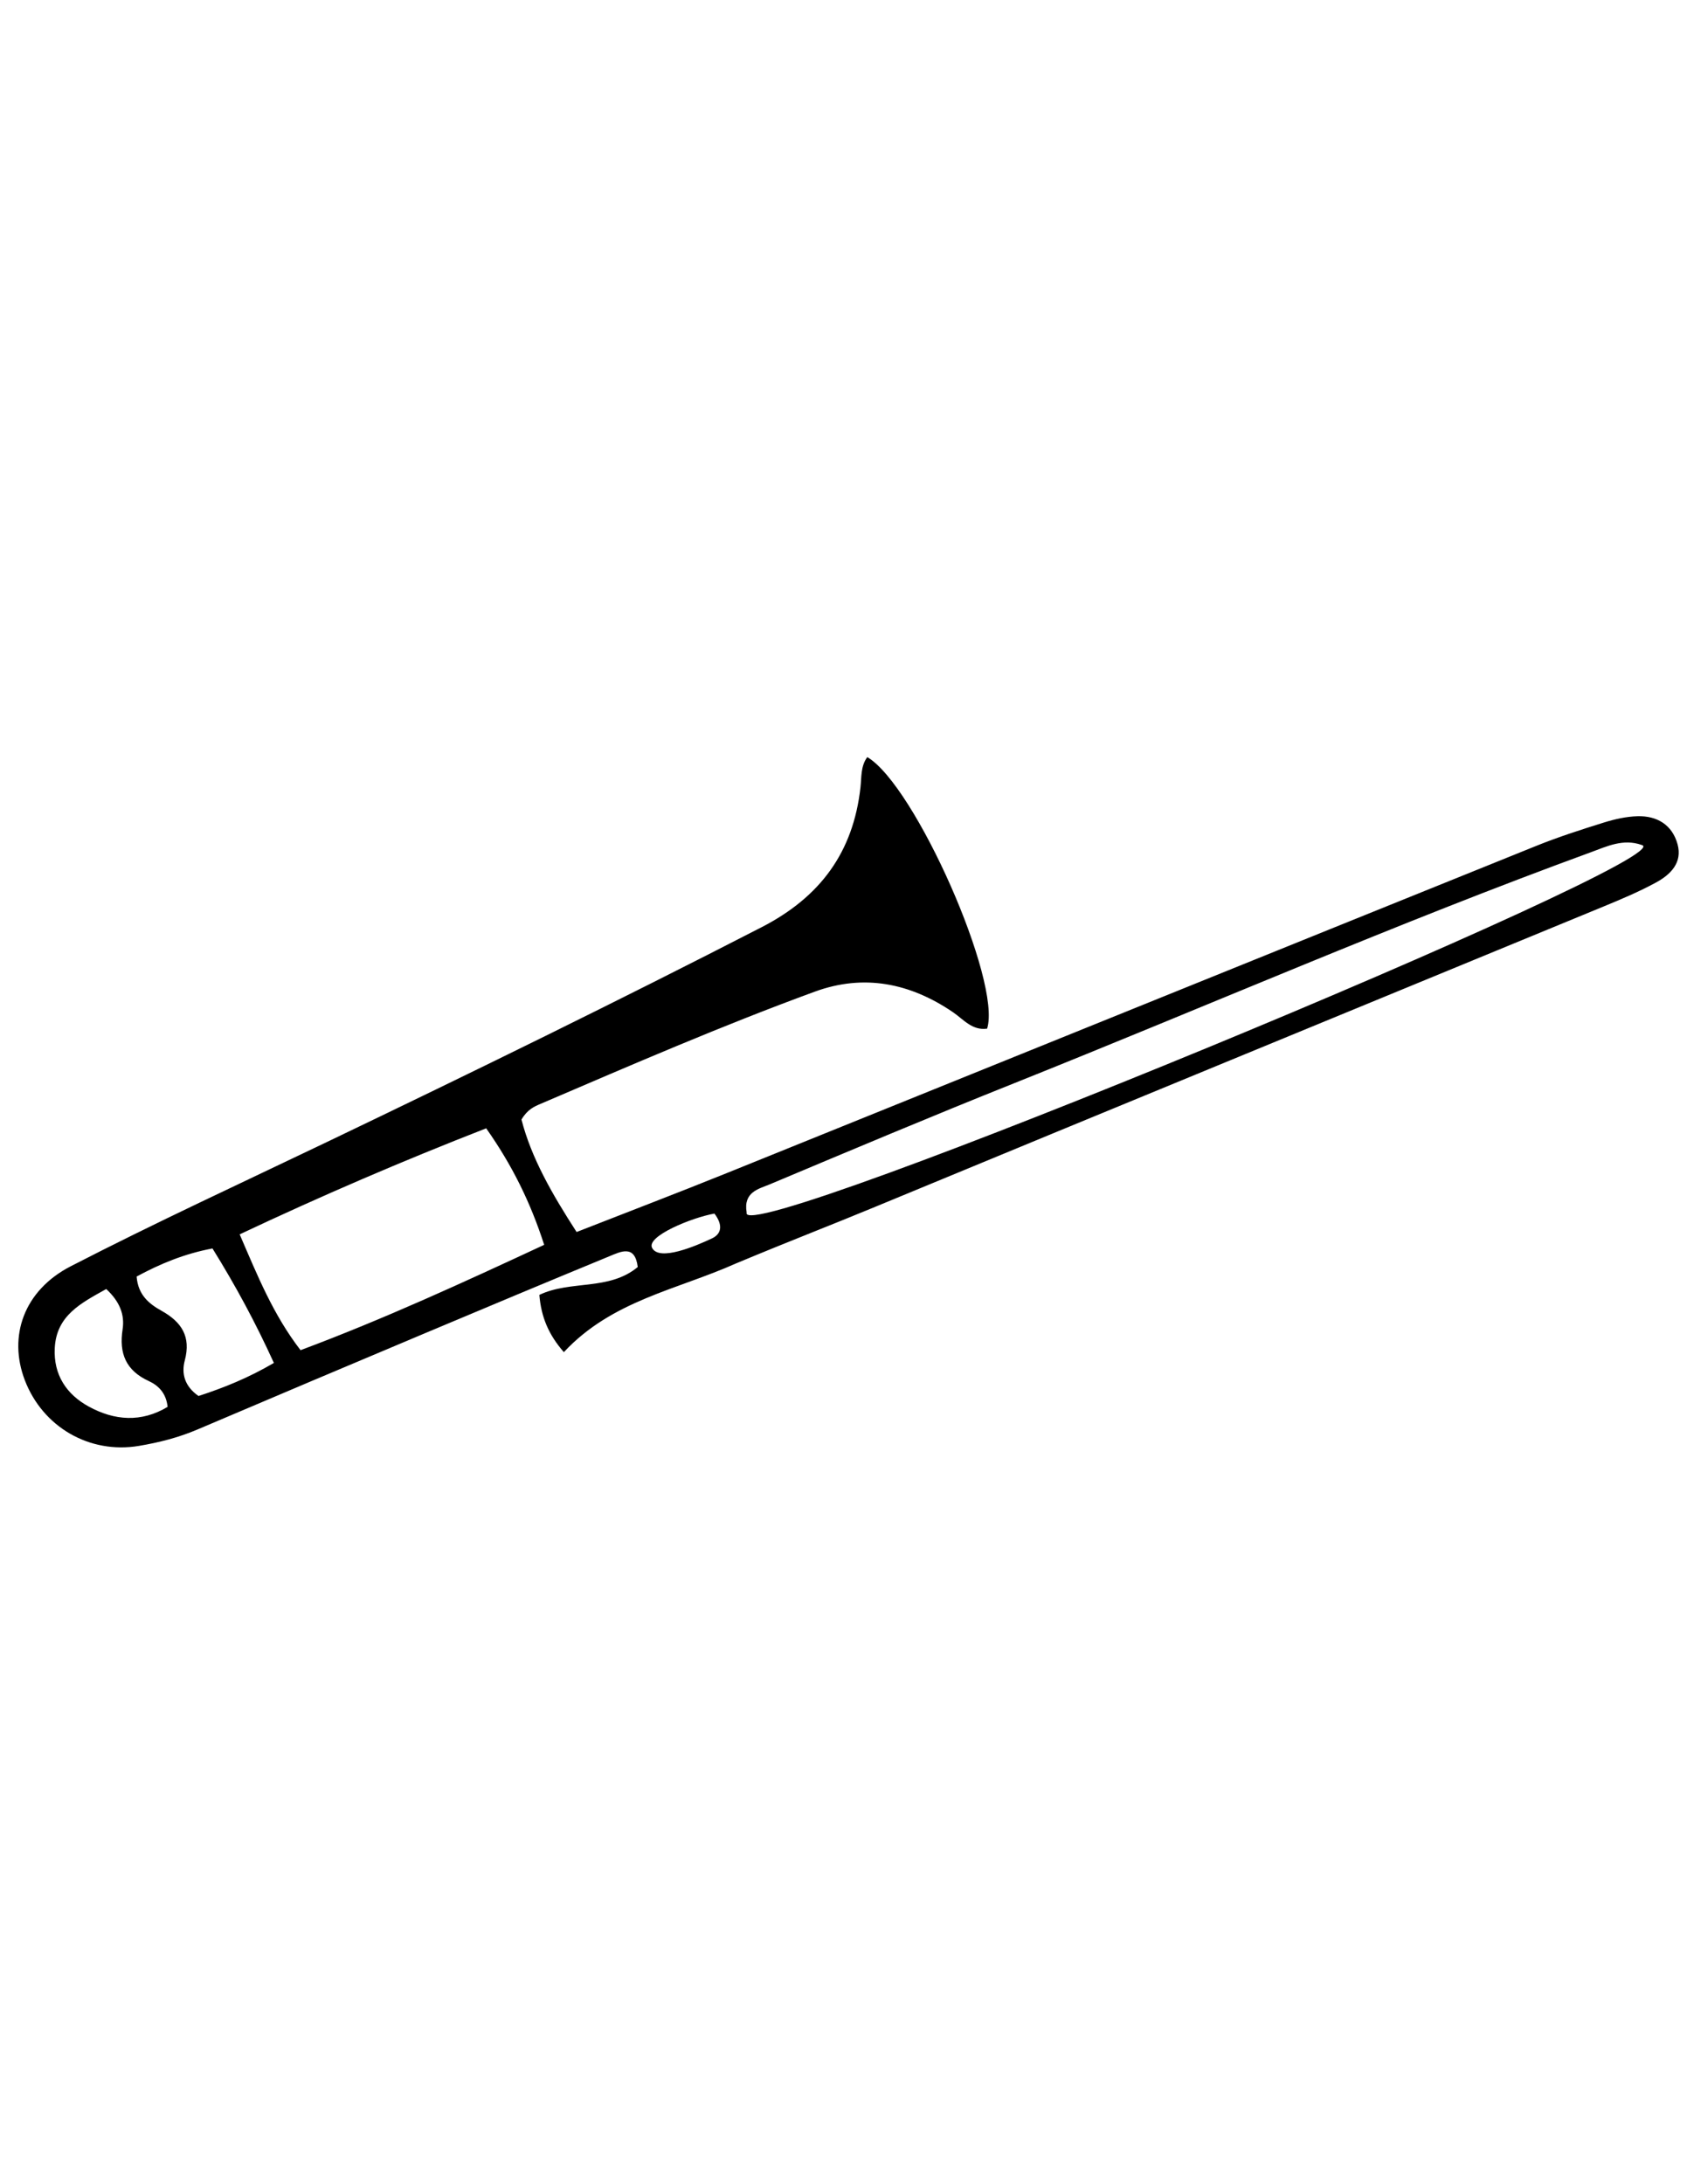 <?xml version="1.0" encoding="utf-8"?>
<!-- Generator: Adobe Illustrator 16.0.0, SVG Export Plug-In . SVG Version: 6.00 Build 0)  -->
<!DOCTYPE svg PUBLIC "-//W3C//DTD SVG 1.1//EN" "http://www.w3.org/Graphics/SVG/1.1/DTD/svg11.dtd">
<svg version="1.1" id="Capa_1" xmlns="http://www.w3.org/2000/svg" xmlns:xlink="http://www.w3.org/1999/xlink" x="0px" y="0px"
	 width="612px" height="792px" viewBox="0 0 612 792" enable-background="new 0 0 612 792" xml:space="preserve">
<path fill-rule="evenodd" clip-rule="evenodd" d="M314.631,274.532c17.348,10.211,48.813,81.388,43.473,98.456
	c-5.432,0.78-8.625-3.401-12.42-5.98c-15.551-10.562-32.303-13.942-50.113-7.424c-33.646,12.313-66.521,26.569-99.448,40.671
	c-2.325,0.996-4.744,1.999-6.947,5.699c3.585,13.93,11.072,26.973,20.001,40.778c18.487-7.239,36.628-14.157,54.628-21.424
	c97.861-39.505,195.673-79.124,293.544-118.603c7.996-3.226,16.242-5.875,24.479-8.444c3.936-1.227,8.107-2.174,12.201-2.292
	c7.088-0.204,12.596,3.099,14.537,10.127c1.857,6.719-2.541,11.034-7.77,13.883c-6.16,3.358-12.684,6.095-19.186,8.774
	c-88.1,36.32-176.258,72.503-264.313,108.936c-16.788,6.946-29.234,11.662-50.234,20.412c-21.33,9.556-45.026,13.428-62.509,32.191
	c-5.498-6.276-8.224-12.673-8.892-20.755c11.308-5.424,25.26-1.411,35.698-10.116c-1.025-8.247-6.127-5.606-10.33-3.876
	c-22.175,9.137-44.3,18.398-66.407,27.7c-27.708,11.656-55.402,23.35-83.059,35.124c-6.831,2.908-13.937,4.709-21.195,5.924
	c-17.908,3.001-34.892-6.863-41.383-23.874c-6.048-15.85-0.391-32.467,16.671-41.26c30.688-15.813,62.075-30.271,93.221-45.191
	c52.79-25.284,105.358-51,157.425-77.763c21.22-10.906,33.243-27.135,35.862-50.747
	C312.568,281.852,312.191,277.805,314.631,274.532z M176.374,409.133c-30.361,11.827-59.714,24.446-89.427,38.454
	c6.505,15.056,12.138,29.092,22.084,41.994c30.257-11.301,59.03-24.552,88.381-38.198
	C192.425,435.919,185.768,422.46,176.374,409.133z M270.867,439.677c-4.302,14.175,341.698-129.075,324.706-133.283
	c-6.738-2.4-12.666,0.518-18.473,2.641c-70.59,25.791-139.457,55.892-209.219,83.762c-29.684,11.857-59.152,24.261-88.623,36.646
	C275.279,431.114,269.59,432.188,270.867,439.677z M99.356,494.209c-6.547-14.419-13.862-27.983-22.275-41.514
	c-10.174,1.905-19.047,5.6-27.519,10.187c0.522,6.724,4.566,9.925,8.991,12.387c7.305,4.063,10.798,9.352,8.488,18.005
	c-1.299,4.86-0.029,9.437,4.977,12.921C81.144,503.244,90.167,499.597,99.356,494.209z M38.537,467.405
	c-9.106,5.099-18.074,9.551-18.674,21.427c-0.489,9.703,4.264,16.764,12.308,21.178c9.337,5.124,19.105,5.864,28.632,0.126
	c-0.525-5.015-3.358-7.766-6.84-9.367c-8.301-3.814-10.826-10.029-9.49-18.732C45.284,476.754,43.477,471.99,38.537,467.405z
	 M236.63,452.605c2.685,4.746,15.567-0.681,21.68-3.566c3.195-1.51,4.218-4.544,0.877-8.986
	C251.153,441.44,234.065,448.352,236.63,452.605z"/>
</svg>
